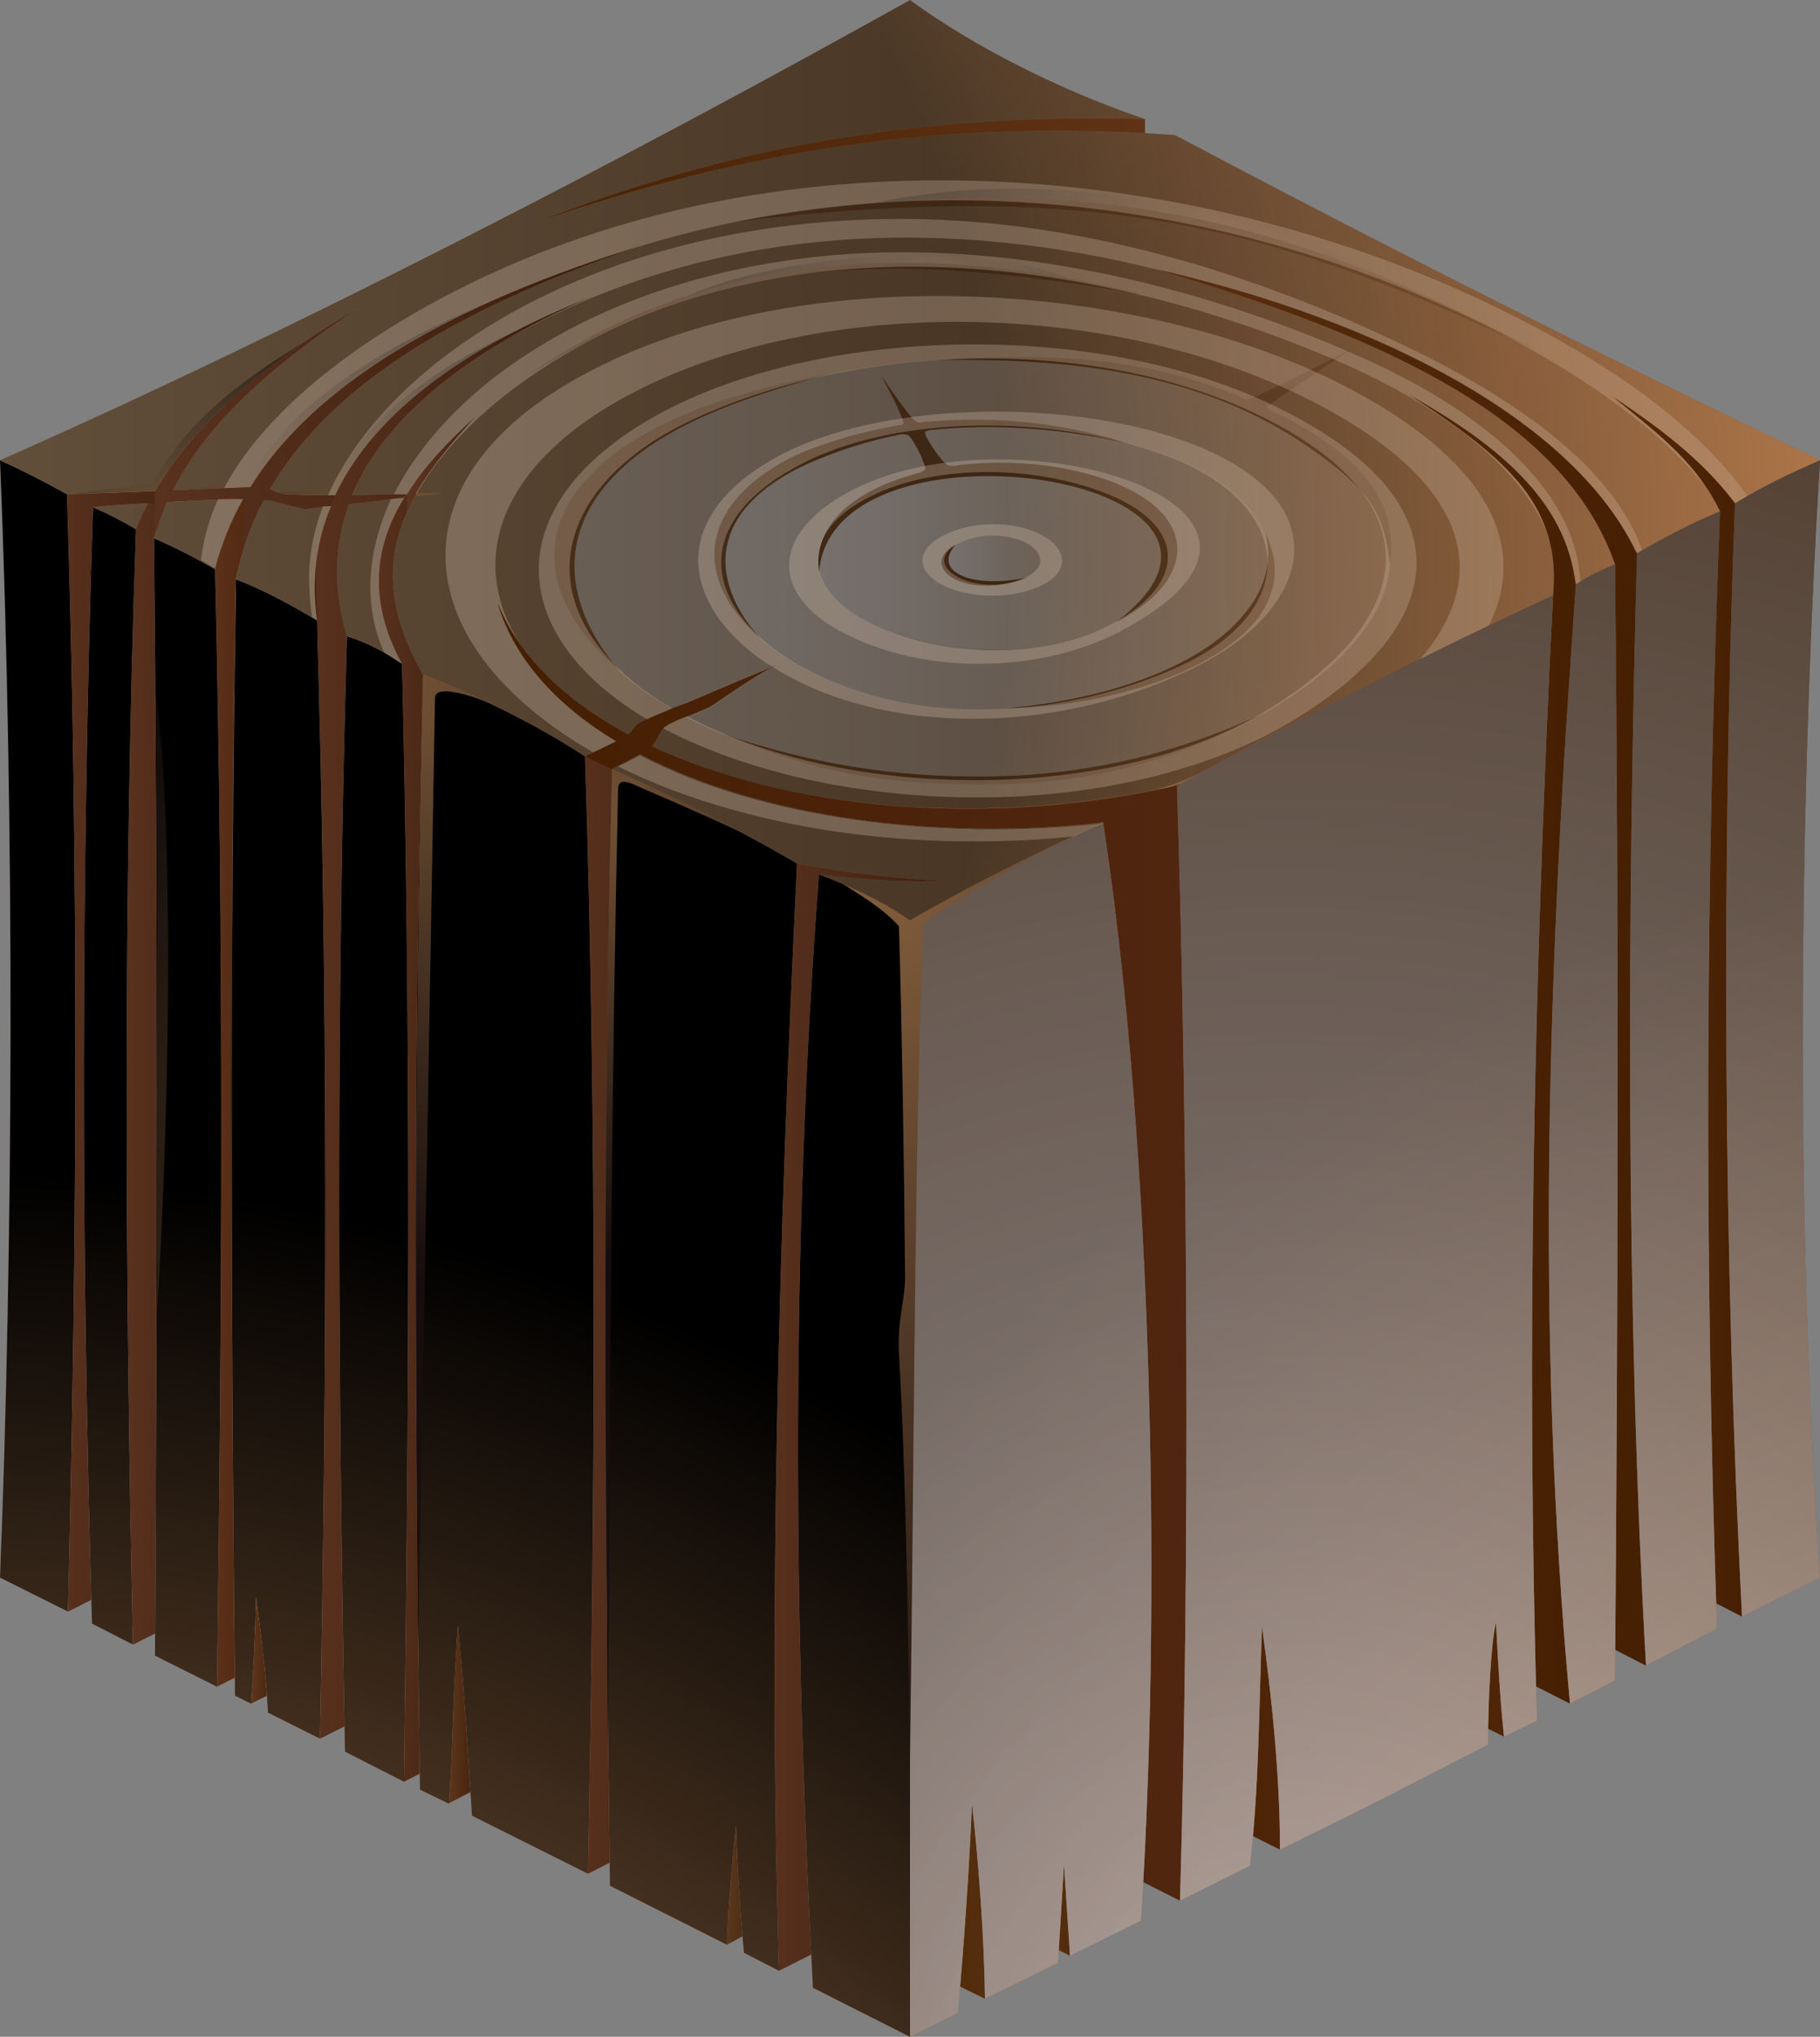 <svg version="1.2" xmlns="http://www.w3.org/2000/svg" viewBox="309 198.1 182 203.6"><rect x="309" y="198.1" width="182" height="203.6" fill="#808080" stroke="none"/> 	<title>blocks</title> 	<defs> 		<linearGradient id="g1" x1="456" y1="358.7" x2="460.4" y2="358.7" gradientUnits="userSpaceOnUse"> 			<stop offset="0" stop-color="#4d2200"/> 			<stop offset="1" stop-color="#4f270e"/> 		</linearGradient> 		<linearGradient id="g2" x1="432.2" y1="358.2" x2="438.6" y2="358.2" gradientUnits="userSpaceOnUse"> 			<stop offset="0" stop-color="#4d2200"/> 			<stop offset="1" stop-color="#4f270e"/> 		</linearGradient> 		<linearGradient id="g3" x1="413" y1="382.3" x2="417" y2="382.3" gradientUnits="userSpaceOnUse"> 			<stop offset="0" stop-color="#522a05"/> 			<stop offset="1" stop-color="#542f13"/> 		</linearGradient> 		<linearGradient id="g4" x1="403.4" y1="377" x2="408.6" y2="377" gradientUnits="userSpaceOnUse"> 			<stop offset="0" stop-color="#522a05"/> 			<stop offset="1" stop-color="#542f13"/> 		</linearGradient> 		<linearGradient id="g5" x1="379.7" y1="379" x2="384.4" y2="379" gradientUnits="userSpaceOnUse"> 			<stop offset="0" stop-color="#6b4727"/> 			<stop offset="1" stop-color="#45250e"/> 		</linearGradient> 		<linearGradient id="g6" x1="352.7" y1="358.8" x2="357.1" y2="358.8" gradientUnits="userSpaceOnUse"> 			<stop offset="0" stop-color="#663f22"/> 			<stop offset="1" stop-color="#401d09"/> 		</linearGradient> 		<linearGradient id="g7" x1="333.2" y1="355.7" x2="336.9" y2="355.7" gradientUnits="userSpaceOnUse"> 			<stop offset="0" stop-color="#663f22"/> 			<stop offset="1" stop-color="#401d09"/> 		</linearGradient> 		<linearGradient id="g8" x1="463" y1="233.5" x2="484.7" y2="233.5" gradientUnits="userSpaceOnUse"> 			<stop offset="0" stop-color="#5c2f12"/> 			<stop offset="1" stop-color="#451f02"/> 		</linearGradient> 		<linearGradient id="g9" x1="419.6" y1="221.9" x2="475.1" y2="221.9" gradientUnits="userSpaceOnUse"> 			<stop offset="0" stop-color="#5c2f12"/> 			<stop offset="1" stop-color="#451f02"/> 		</linearGradient> 		<linearGradient id="g10" x1="434.6" y1="230.4" x2="467.5" y2="230.4" gradientUnits="userSpaceOnUse"> 			<stop offset="0" stop-color="#5c2f12"/> 			<stop offset="1" stop-color="#451f02"/> 		</linearGradient> 		<linearGradient id="g11" x1="358.8" y1="251.7" x2="428.5" y2="251.7" gradientUnits="userSpaceOnUse"> 			<stop offset="0" stop-color="#451f02"/> 			<stop offset="1" stop-color="#512610"/> 		</linearGradient> 		<linearGradient id="g12" x1="314.3" y1="244.6" x2="336" y2="244.6" gradientUnits="userSpaceOnUse"> 			<stop offset="0" stop-color="#59311f"/> 			<stop offset="1" stop-color="#381b09"/> 		</linearGradient> 		<linearGradient id="g13" x1="321.1" y1="248.4" x2="342.6" y2="248.4" gradientUnits="userSpaceOnUse"> 			<stop offset="0" stop-color="#59311f"/> 			<stop offset="1" stop-color="#381b09"/> 		</linearGradient> 		<linearGradient id="g14" x1="339.4" y1="227.7" x2="368.3" y2="227.7" gradientUnits="userSpaceOnUse"> 			<stop offset="0" stop-color="#59311f"/> 			<stop offset="1" stop-color="#381b09"/> 		</linearGradient> 		<linearGradient id="g15" x1="346.4" y1="238.7" x2="359.5" y2="238.7" gradientUnits="userSpaceOnUse"> 			<stop offset="0" stop-color="#59311f"/> 			<stop offset="1" stop-color="#381b09"/> 		</linearGradient> 		<linearGradient id="g16" x1="366.1" y1="273.7" x2="388" y2="273.7" gradientUnits="userSpaceOnUse"> 			<stop offset="0" stop-color="#59311f"/> 			<stop offset="1" stop-color="#381b09"/> 		</linearGradient> 		<linearGradient id="g17" x1="385.4" y1="280.5" x2="407.2" y2="280.5" gradientUnits="userSpaceOnUse"> 			<stop offset="0" stop-color="#59311f"/> 			<stop offset="1" stop-color="#381b09"/> 		</linearGradient> 		<linearGradient id="g18" x1="324.4" y1="221.5" x2="376.3" y2="221.5" gradientUnits="userSpaceOnUse"> 			<stop offset="0" stop-color="#59311f"/> 			<stop offset="1" stop-color="#381b09"/> 		</linearGradient> 		<linearGradient id="g19" x1="326.3" y1="248" x2="335.5" y2="248" gradientUnits="userSpaceOnUse"> 			<stop offset="0" stop-color="#693925"/> 			<stop offset="1" stop-color="#4d260d"/> 		</linearGradient> 		<linearGradient id="g20" x1="388.8" y1="285.5" x2="400" y2="285.5" gradientUnits="userSpaceOnUse"> 			<stop offset="0" stop-color="#8a593c"/> 			<stop offset="1" stop-color="#976744"/> 		</linearGradient> 		<linearGradient id="g21" x1="369.6" y1="275" x2="411.5" y2="275" gradientUnits="userSpaceOnUse"> 			<stop offset="0" stop-color="#7f5237"/> 			<stop offset="1" stop-color="#976744"/> 		</linearGradient> 		<linearGradient id="g22" x1="350.6" y1="265.5" x2="481.4" y2="265.5" gradientUnits="userSpaceOnUse"> 			<stop offset="0" stop-color="#7f5237"/> 			<stop offset="1" stop-color="#976744"/> 		</linearGradient> 		<linearGradient id="g23" x1="342.9" y1="261.7" x2="374" y2="261.7" gradientUnits="userSpaceOnUse"> 			<stop offset="0" stop-color="#8a593c"/> 			<stop offset="1" stop-color="#976744"/> 		</linearGradient> 		<linearGradient id="g24" x1="332.1" y1="256" x2="341.5" y2="256" gradientUnits="userSpaceOnUse"> 			<stop offset="0" stop-color="#8a593c"/> 			<stop offset="1" stop-color="#976744"/> 		</linearGradient> 		<linearGradient id="g25" x1="317.3" y1="251.9" x2="370.3" y2="251.9" gradientUnits="userSpaceOnUse"> 			<stop offset="0" stop-color="#75492f"/> 			<stop offset="1" stop-color="#976744"/> 		</linearGradient> 		<linearGradient id="g26" x1="317.4" y1="248.8" x2="336.6" y2="248.8" gradientUnits="userSpaceOnUse"> 			<stop offset="0" stop-color="#8a593c"/> 			<stop offset="1" stop-color="#976744"/> 		</linearGradient> 		<linearGradient id="g27" x1="309" y1="244.1" x2="316.6" y2="244.1" gradientUnits="userSpaceOnUse"> 			<stop offset="0" stop-color="#8a593c"/> 			<stop offset="1" stop-color="#976744"/> 		</linearGradient> 		<linearGradient id="g28" x1="481.6" y1="244.1" x2="516.5" y2="244.1" gradientUnits="userSpaceOnUse"> 			<stop offset="0" stop-color="#643419"/> 			<stop offset="1" stop-color="#6b3f1f"/> 		</linearGradient> 		<linearGradient id="g29" x1="472" y1="249.2" x2="492.4" y2="249.2" gradientUnits="userSpaceOnUse"> 			<stop offset="0" stop-color="#562d15"/> 			<stop offset="1" stop-color="#6b3f1f"/> 		</linearGradient> 		<linearGradient id="g30" x1="463.9" y1="254.5" x2="484.2" y2="254.5" gradientUnits="userSpaceOnUse"> 			<stop offset="0" stop-color="#643419"/> 			<stop offset="1" stop-color="#6b3f1f"/> 		</linearGradient> 		<linearGradient id="g31" x1="426.7" y1="257.6" x2="493.9" y2="257.6" gradientUnits="userSpaceOnUse"> 			<stop offset="0" stop-color="#643419"/> 			<stop offset="1" stop-color="#6b3f1f"/> 		</linearGradient> 		<linearGradient id="g32" x1="375" y1="280.3" x2="474.1" y2="280.3" gradientUnits="userSpaceOnUse"> 			<stop offset="0" stop-color="#643419"/> 			<stop offset="1" stop-color="#603c22"/> 		</linearGradient> 		<radialGradient id="g33" cx="331.9" cy="256.5" r="45" gradientUnits="userSpaceOnUse"> 			<stop offset="0" stop-color="#ca965f"/> 			<stop offset="1" stop-color="#1d1513"/> 		</radialGradient> 		<radialGradient id="g34" cx="418.7" cy="277.1" r="62.6" gradientUnits="userSpaceOnUse"> 			<stop offset="0" stop-color="#c58e5a"/> 			<stop offset="1" stop-color="#180d0e"/> 		</radialGradient> 		<radialGradient id="g35" cx="460.3" cy="257.9" r="66.9" gradientUnits="userSpaceOnUse"> 			<stop offset="0" stop-color="#c58e5a"/> 			<stop offset="1" stop-color="#180d0e"/> 		</radialGradient> 		<linearGradient id="g36" x1="434.2" y1="271.4" x2="436.3" y2="271.4" gradientUnits="userSpaceOnUse"> 			<stop offset="0" stop-color="#592c0d"/> 			<stop offset="1" stop-color="#664025"/> 		</linearGradient> 		<linearGradient id="g37" x1="443.3" y1="266.4" x2="446" y2="266.4" gradientUnits="userSpaceOnUse"> 			<stop offset="0" stop-color="#5e3412"/> 			<stop offset="1" stop-color="#6b482a"/> 		</linearGradient> 		<linearGradient id="g38" x1="444.3" y1="266.4" x2="446" y2="266.4" gradientUnits="userSpaceOnUse"> 			<stop offset="0" stop-color="#1d1513"/> 			<stop offset="1" stop-color="#b36749"/> 		</linearGradient> 		<linearGradient id="g39" x1="435.1" y1="271.4" x2="436.3" y2="271.4" gradientUnits="userSpaceOnUse"> 			<stop offset="0" stop-color="#180d0e"/> 			<stop offset="1" stop-color="#ae5f44"/> 		</linearGradient> 		<linearGradient id="g40" x1="355.2" y1="279" x2="357.2" y2="279" gradientUnits="userSpaceOnUse"> 			<stop offset="0" stop-color="#664025"/> 			<stop offset="1" stop-color="#592c0d"/> 		</linearGradient> 		<linearGradient id="g41" x1="356.3" y1="279" x2="357.2" y2="279" gradientUnits="userSpaceOnUse"> 			<stop offset="0" stop-color="#180d0e"/> 			<stop offset="1" stop-color="#c58e5a"/> 		</linearGradient> 		<linearGradient id="g42" x1="373.4" y1="312" x2="375.4" y2="312" gradientUnits="userSpaceOnUse"> 			<stop offset="0" stop-color="#664025"/> 			<stop offset="1" stop-color="#592c0d"/> 		</linearGradient> 		<linearGradient id="g43" x1="374.5" y1="312" x2="375.4" y2="312" gradientUnits="userSpaceOnUse"> 			<stop offset="0" stop-color="#180d0e"/> 			<stop offset="1" stop-color="#c58e5a"/> 		</linearGradient> 		<linearGradient id="g44" x1="381.8" y1="283.9" x2="383.8" y2="283.9" gradientUnits="userSpaceOnUse"> 			<stop offset="0" stop-color="#664025"/> 			<stop offset="1" stop-color="#592c0d"/> 		</linearGradient> 		<linearGradient id="g45" x1="382.8" y1="283.9" x2="383.8" y2="283.9" gradientUnits="userSpaceOnUse"> 			<stop offset="0" stop-color="#180d0e"/> 			<stop offset="1" stop-color="#c58e5a"/> 		</linearGradient> 		<linearGradient id="g46" x1="334.5" y1="259.5" x2="336.9" y2="259.5" gradientUnits="userSpaceOnUse"> 			<stop offset="0" stop-color="#6b482a"/> 			<stop offset="1" stop-color="#5e3412"/> 		</linearGradient> 		<linearGradient id="g47" x1="335.5" y1="259.5" x2="336.9" y2="259.5" gradientUnits="userSpaceOnUse"> 			<stop offset="0" stop-color="#1d1513"/> 			<stop offset="1" stop-color="#ca965f"/> 		</linearGradient> 		<linearGradient id="g48" x1="443.6" y1="322.8" x2="445.3" y2="322.8" gradientUnits="userSpaceOnUse"> 			<stop offset="0" stop-color="#592c0d"/> 			<stop offset="1" stop-color="#664025"/> 		</linearGradient> 		<linearGradient id="g49" x1="444.4" y1="322.8" x2="445.3" y2="322.8" gradientUnits="userSpaceOnUse"> 			<stop offset="0" stop-color="#180d0e"/> 			<stop offset="1" stop-color="#ae5f44"/> 		</linearGradient> 		<linearGradient id="g50" x1="414.2" y1="319.7" x2="416.4" y2="319.7" gradientUnits="userSpaceOnUse"> 			<stop offset="0" stop-color="#592c0d"/> 			<stop offset="1" stop-color="#664025"/> 		</linearGradient> 		<linearGradient id="g51" x1="415.4" y1="319.7" x2="416.4" y2="319.7" gradientUnits="userSpaceOnUse"> 			<stop offset="0" stop-color="#180d0e"/> 			<stop offset="1" stop-color="#ae5f44"/> 		</linearGradient> 		<radialGradient id="g52" cx="437.6" cy="405.2" r="232.5" gradientUnits="userSpaceOnUse"> 			<stop offset="0" stop-color="#f7eced"/> 			<stop offset="1" stop-color="#664122"/> 		</radialGradient> 		<radialGradient id="g53" cx="144.4" cy="310" r="350.1" gradientUnits="userSpaceOnUse"> 			<stop offset="0" stop-color="#f7eced"/> 			<stop offset="1" stop-color="#664122"/> 		</radialGradient> 		<radialGradient id="g54" cx="301.4" cy="506.6" r="191.7" gradientUnits="userSpaceOnUse"> 			<stop offset="0" stop-color="#f2aa6e"/> 			<stop offset="1" stop-color="#000000"/> 		</radialGradient> 		<radialGradient id="g55" cx="545.7" cy="481.2" r="203.9" gradientUnits="userSpaceOnUse"> 			<stop offset="0" stop-color="#f2aa6e"/> 			<stop offset="1" stop-color="#000000"/> 		</radialGradient> 		<radialGradient id="g56" cx="348.9" cy="266.8" r="60.4" gradientUnits="userSpaceOnUse"> 			<stop offset="0" stop-color="#7f5b3a"/> 			<stop offset="1" stop-color="#180d0e"/> 		</radialGradient> 		<radialGradient id="g57" cx="368.6" cy="279.1" r="45.4" gradientUnits="userSpaceOnUse"> 			<stop offset="0" stop-color="#7f5b3a"/> 			<stop offset="1" stop-color="#180d0e"/> 		</radialGradient> 		<radialGradient id="g58" cx="347.8" cy="313.7" r="54.3" gradientUnits="userSpaceOnUse"> 			<stop offset="0" stop-color="#7f5b3a"/> 			<stop offset="1" stop-color="#180d0e"/> 		</radialGradient> 		<radialGradient id="g59" cx="396.6" cy="288.7" r="96.8" gradientUnits="userSpaceOnUse"> 			<stop offset="0" stop-color="#7f5b3a"/> 			<stop offset="1" stop-color="#180d0e"/> 		</radialGradient> 		<radialGradient id="g60" cx="361.9" cy="259.3" r="20.4" gradientUnits="userSpaceOnUse"> 			<stop offset="0" stop-color="#7f5b3a"/> 			<stop offset="1" stop-color="#180d0e"/> 		</radialGradient> 		<radialGradient id="g61" cx="401.9" cy="244.8" r="30.6" gradientUnits="userSpaceOnUse"> 			<stop offset="0" stop-color="#7f5b3a"/> 			<stop offset="1" stop-color="#180d0e"/> 		</radialGradient> 		<linearGradient id="g62" x1="362.4" y1="208.8" x2="423.5" y2="208.8" gradientUnits="userSpaceOnUse"> 			<stop offset="0" stop-color="#482205"/> 			<stop offset="1" stop-color="#5f3215"/> 		</linearGradient> 		<linearGradient id="g63" x1="349.7" y1="237.9" x2="359.2" y2="237.9" gradientUnits="userSpaceOnUse"> 			<stop offset="0" stop-color="#5c3422"/> 			<stop offset="1" stop-color="#3b1e0c"/> 		</linearGradient> 		<linearGradient id="g64" x1="350.6" y1="242.3" x2="360.2" y2="242.3" gradientUnits="userSpaceOnUse"> 			<stop offset="0" stop-color="#714e31"/> 			<stop offset="1" stop-color="#553115"/> 		</linearGradient> 		<linearGradient id="g65" x1="309" y1="198.1" x2="491" y2="198.1" gradientUnits="userSpaceOnUse"> 			<stop offset="0" stop-color="#c49e75"/> 			<stop offset="1" stop-color="#6b4225"/> 		</linearGradient> 		<linearGradient id="g66" x1="365.7" y1="233.9" x2="448" y2="233.9" gradientUnits="userSpaceOnUse"> 			<stop offset="0" stop-color="#fffafa"/> 			<stop offset="1" stop-color="#cdb197"/> 		</linearGradient> 		<linearGradient id="g67" x1="381" y1="240.6" x2="436.1" y2="240.6" gradientUnits="userSpaceOnUse"> 			<stop offset="0" stop-color="#fffafa"/> 			<stop offset="1" stop-color="#cdb197"/> 		</linearGradient> 		<linearGradient id="g68" x1="390.7" y1="245.3" x2="426" y2="245.3" gradientUnits="userSpaceOnUse"> 			<stop offset="0" stop-color="#fffafa"/> 			<stop offset="1" stop-color="#cdb197"/> 		</linearGradient> 		<linearGradient id="g69" x1="403.5" y1="251.6" x2="413.1" y2="251.6" gradientUnits="userSpaceOnUse"> 			<stop offset="0" stop-color="#fffafa"/> 			<stop offset="1" stop-color="#cdb197"/> 		</linearGradient> 		<radialGradient id="g70" cx="402.4" cy="229.2" r="19.5" gradientUnits="userSpaceOnUse"> 			<stop offset="0" stop-color="#cd9962"/> 			<stop offset="1" stop-color="#201816"/> 		</radialGradient> 		<radialGradient id="g71" cx="429.3" cy="229.6" r="29.2" gradientUnits="userSpaceOnUse"> 			<stop offset="0" stop-color="#cd9962"/> 			<stop offset="1" stop-color="#201816"/> 		</radialGradient> 		<linearGradient id="g72" x1="361.8" y1="217.9" x2="463.4" y2="217.9" gradientUnits="userSpaceOnUse"> 			<stop offset="0" stop-color="#915e34"/> 			<stop offset="1" stop-color="#5e3617"/> 		</linearGradient> 		<radialGradient id="g73" cx="323.9" cy="248.5" r="18.4" gradientUnits="userSpaceOnUse"> 			<stop offset="0" stop-color="#cd9962"/> 			<stop offset="1" stop-color="#201816"/> 		</radialGradient> 		<radialGradient id="g74" cx="332.8" cy="247.6" r="23.2" gradientUnits="userSpaceOnUse"> 			<stop offset="0" stop-color="#cd9962"/> 			<stop offset="1" stop-color="#201816"/> 		</radialGradient> 		<radialGradient id="g75" cx="342.7" cy="247.9" r="19.6" gradientUnits="userSpaceOnUse"> 			<stop offset="0" stop-color="#cd9962"/> 			<stop offset="1" stop-color="#201816"/> 		</radialGradient> 		<radialGradient id="g76" cx="297.9" cy="254" r="195.8" gradientUnits="userSpaceOnUse"> 			<stop offset=".571" stop-color="#000000"/> 			<stop offset="1" stop-color="#f5ad71"/> 		</radialGradient> 		<linearGradient id="g77" x1="290.5" y1="216.1" x2="509.8" y2="216.1" gradientUnits="userSpaceOnUse"> 			<stop offset="0" stop-color="#e3d3c7"/> 			<stop offset="1" stop-color="#cdb197"/> 		</linearGradient> 	</defs> 	<style> 		.s0 { fill: url(#g1) }  		.s1 { fill: url(#g2) }  		.s2 { fill: url(#g3) }  		.s3 { fill: url(#g4) }  		.s4 { fill: url(#g5) }  		.s5 { fill: url(#g6) }  		.s6 { fill: url(#g7) }  		.s7 { fill: url(#g8) }  		.s8 { fill: url(#g9) }  		.s9 { fill: url(#g10) }  		.s10 { fill: url(#g11) }  		.s11 { fill: url(#g12) }  		.s12 { fill: url(#g13) }  		.s13 { fill: #93885b }  		.s14 { fill: url(#g14) }  		.s15 { fill: url(#g15) }  		.s16 { fill: url(#g16) }  		.s17 { fill: url(#g17) }  		.s18 { fill: url(#g18) }  		.s19 { fill: url(#g19) }  		.s20 { fill: url(#g20) }  		.s21 { fill: url(#g21) }  		.s22 { fill: url(#g22) }  		.s23 { fill: url(#g23) }  		.s24 { fill: url(#g24) }  		.s25 { fill: url(#g25) }  		.s26 { fill: url(#g26) }  		.s27 { fill: url(#g27) }  		.s28 { fill: url(#g28) }  		.s29 { fill: url(#g29) }  		.s30 { fill: url(#g30) }  		.s31 { fill: url(#g31) }  		.s32 { fill: url(#g32) }  		.s33 { opacity: .9;mix-blend-mode: screen;fill: url(#g33) }  		.s34 { opacity: .4;mix-blend-mode: screen;fill: url(#g34) }  		.s35 { opacity: .4;mix-blend-mode: screen;fill: url(#g35) }  		.s36 { fill: url(#g36) }  		.s37 { fill: url(#g37) }  		.s38 { opacity: .5;mix-blend-mode: screen;fill: url(#g38) }  		.s39 { opacity: .5;mix-blend-mode: screen;fill: url(#g39) }  		.s40 { opacity: .6;fill: url(#g40) }  		.s41 { opacity: .7;mix-blend-mode: screen;fill: url(#g41) }  		.s42 { opacity: .6;fill: url(#g42) }  		.s43 { opacity: .7;mix-blend-mode: screen;fill: url(#g43) }  		.s44 { opacity: .6;fill: url(#g44) }  		.s45 { opacity: .7;mix-blend-mode: screen;fill: url(#g45) }  		.s46 { opacity: .6;fill: url(#g46) }  		.s47 { opacity: .7;mix-blend-mode: screen;fill: url(#g47) }  		.s48 { fill: url(#g48) }  		.s49 { opacity: .3;mix-blend-mode: screen;fill: url(#g49) }  		.s50 { fill: url(#g50) }  		.s51 { opacity: .3;mix-blend-mode: screen;fill: url(#g51) }  		.s52 { mix-blend-mode: multiply;fill: url(#g52) }  		.s53 { mix-blend-mode: multiply;fill: url(#g53) }  		.s54 { mix-blend-mode: screen;fill: url(#g54) }  		.s55 { opacity: .4;mix-blend-mode: screen;fill: url(#g55) }  		.s56 { opacity: .9;mix-blend-mode: screen;fill: url(#g56) }  		.s57 { opacity: .9;mix-blend-mode: screen;fill: url(#g57) }  		.s58 { opacity: .5;mix-blend-mode: screen;fill: url(#g58) }  		.s59 { mix-blend-mode: screen;fill: url(#g59) }  		.s60 { mix-blend-mode: screen;fill: url(#g60) }  		.s61 { mix-blend-mode: screen;fill: url(#g61) }  		.s62 { fill: url(#g62) }  		.s63 { fill: url(#g63) }  		.s64 { fill: url(#g64) }  		.s65 { fill: url(#g65) }  		.s66 { opacity: .5;mix-blend-mode: multiply;fill: url(#g66) }  		.s67 { opacity: .5;mix-blend-mode: multiply;fill: url(#g67) }  		.s68 { opacity: .5;mix-blend-mode: multiply;fill: url(#g68) }  		.s69 { opacity: .5;mix-blend-mode: multiply;fill: url(#g69) }  		.s70 { opacity: .5;mix-blend-mode: screen;fill: url(#g70) }  		.s71 { opacity: .5;mix-blend-mode: screen;fill: url(#g71) }  		.s72 { fill: url(#g72) }  		.s73 { opacity: .5;mix-blend-mode: screen;fill: url(#g73) }  		.s74 { opacity: .5;mix-blend-mode: screen;fill: url(#g74) }  		.s75 { opacity: .5;mix-blend-mode: screen;fill: url(#g75) }  		.s76 { opacity: .5;mix-blend-mode: screen;fill: url(#g76) }  		.s77 { opacity: .3;mix-blend-mode: multiply;fill: url(#g77) }  	</style> 	<g id="_Artboards_"> 	</g> 	<g id="Layer 1"> 		<g id="&lt;Group&gt;"> 		</g> 		<g id="wood"> 			<g id="&lt;Group&gt;"> 				<path id="&lt;Path&gt;" class="s0" d="m459.4 371.7l1-11.9-2.1-1.1-2.3 11.3z"/> 				<path id="&lt;Path&gt;" class="s1" d="m432.2 380.6l4.8 2.4 1.6-2.8-2.3-22-2.5 1.2z"/> 				<path id="&lt;Path&gt;" class="s2" d="m416 393.6l1-1.4-0.5-9.9-2.4 1-1.1 8.8z"/> 				<path id="&lt;Path&gt;" class="s3" d="m407.5 397.9l1.1-2.1-1.2-18.8-2.7 0.8-1.3 18.1z"/> 				<path id="&lt;Path&gt;" class="s4" d="m381.7 392.5l2.2-1.2 0.5-11.5-2.5-0.8-1.5 1.7-0.7 9.7z"/> 				<path id="&lt;Path&gt;" class="s5" d="m353.8 378.4l3.1-1.6 0.2-17.1-2.4-0.9-1.9 1.7-0.1 15.3z"/> 				<path id="&lt;Path&gt;" class="s6" d="m334.1 368.4l2.6-1.3 0.2-10.7-3.2-0.7-0.5 2.2 0.1 7.8z"/> 				<path id="&lt;Path&gt;" class="s7" d="m483.2 359.7c1.9-36.6 2.2-76.7 0-114.7-6.4-4.7-13.2-8.3-20.2-11.5 0 37.5 0 78.4 0 115.9 4.2 2.1 16.1 8.2 20.2 10.3z"/> 				<path id="&lt;Path&gt;" class="s8" d="m473.6 364.6c1.8-36.6 2.1-76.7 0-114.7-11.9-15.6-30.8-24.1-54-28 0 37.5 0 77.9 0 115.4 4.2 2.1 49.8 25.1 54 27.3z"/> 				<path id="&lt;Path&gt;" class="s9" d="m466 368.4c1.8-36.6 2.2-76.7 0-114.6-1.9-11.8-14.5-18.6-31.4-23.4 0 37.5 0 84.6 0 122.1l23.5 11.9c0.1-1.8 0.3-3.3 0.5-4.1q0.1 2.3 0.3 4.5z"/> 				<path id="&lt;Path&gt;" class="s10" d="m427 388.1c1.8-36.6 2.1-76.6 0-114.6l-68.2-21.8c0 37.5 0 64.4 0 102 4.2 2.1 64 32.3 68.2 34.4z"/> 				<path id="&lt;Path&gt;" class="s11" d="m315.8 359.2c-1.8-36.6-2.2-76.7 0-114.6l20.2 2.4c0 37.5 0 64.4 0 101.9-4.1 2.1-16 8.2-20.2 10.3z"/> 				<path id="&lt;Path&gt;" class="s12" d="m322.3 362.5c-1.7-35.6-1-111.7-1-111.7l2.5-2.4 18.8 1.9c0 37.5 0 64.4 0 101.9-4.2 2.2-16.1 8.2-20.3 10.3z"/> 				<path id="&lt;Path&gt;" class="s13" d="m330.7 366.7c-1.8-36.5-2.3-74.3-0.1-112.2l2 1.5 2.6 106.3q-0.3-2.3-0.6-4.6-0.1 3.6-0.3 7.2z"/> 				<path id="&lt;Path&gt;" class="s14" d="m341 371.9c-1.8-36.5-2.4-73.3-0.2-111.3-2.1-19.5 11-28.7 27.5-32.9l-18.6 19.8c-3.1 3.5-4.6 9.2-6 14.2l1.5 108.1z"/> 				<path id="&lt;Path&gt;" class="s15" d="m349.4 376.2c-1.8-36.6-2.3-73.7-0.2-111.6-3.6-4.9-4-11.7 0.5-17.1 1.6-3.2 4.2-6.1 7.3-8.8l2.5 30.4c0 37.5 0 64.4 0 101.9l-3.7 1.9c-0.3-4.1-0.7-8.2-1-12.3-0.3 4.3-0.4 8.9-0.7 13.2z"/> 				<path id="&lt;Path&gt;" class="s16" d="m367.8 385.4c-1.9-36.5-2.4-73.7-0.3-111.7l2.7 1.3 17.8 9c0 37.5 0 53.7 0 91.2-4.1 2.1-16.1 8.1-20.2 10.2z"/> 				<path id="&lt;Path&gt;" class="s17" d="m386.9 395.1c-1.8-36.5-2.1-76.6 0-114.6l20.3 2.4c0 37.5 0 64.5 0 102l-0.4 0.2q-0.3-3.4-0.6-6.7-0.2 3.6-0.4 7.2z"/> 				<path id="&lt;Path&gt;" class="s18" d="m324.4 251.9l0.1-4.7c9.9-20.3 32.7-23.8 51.8-25.7-12.8 5.2-24.2 11.3-32 19.6l-1.8 6.5-0.4 1.1c-4.2 6.2-3.5 13.9-1.7 21.9z"/> 				<path id="&lt;Path&gt;" class="s19" d="m326.3 364.5v-116.3l7-0.2 2.2 116.3-0.1 0.1q-0.3-3.4-0.8-6.7-0.1 3.6-0.3 7.2l-3.6 1.8z"/> 				<path id="&lt;Path&gt;" class="s20" d="m390.9 285.5c-2.8 36.9-2.6 74-0.6 111.3l9.7 4.9v-55.8-55.8c-2.6-1.8-5.6-3.3-9.1-4.6z"/> 				<path id="&lt;Path&gt;" class="s21" d="m370.2 275c-0.9 37.5-0.7 74.6-0.2 111.6l11.7 5.9c0.1-4 0.5-8 0.9-12q0.2 6.4 0.8 12.8l3.5 1.8c-1.1-36.7 0-73.3 1.8-110.7q-8.6-5-18.5-9.4z"/> 				<path id="&lt;Path&gt;" class="s22" d="m351.3 265.5c-1 37.2-0.8 74.3-0.3 111.5l2.9 1.4c0.4-5.4 0.4-11.8 0.9-17.8 0.6 6.3 1 12.7 1.4 19l11.6 5.8c0.7-37 0.9-74.2-0.3-111.7-4.9-3.2-10.4-5.9-16.2-8.2z"/> 				<path id="&lt;Path&gt;" class="s23" d="m343.7 261.7c-1.1 37.1-0.9 74.3-0.2 111.5l5.9 3c0.5-37.2 0.7-74.4-0.2-111.8-1.6-1-3.2-2-5.5-2.7z"/> 				<path id="&lt;Path&gt;" class="s24" d="m332.6 256c-0.6 37.2-0.5 74.4-0.1 111.6l1.6 0.8q0.4-5.3 0.5-10.7c0.5 3.8 1 7.7 1.2 11.6l5.2 2.6c0.7-37 0.8-74.2-0.3-111.8-2.4-1.4-5-2.9-8.1-4.1z"/> 				<path id="&lt;Path&gt;" class="s25" d="m324.4 251.9c0.4 37.2 0.3 74.5 0.1 111.7l6.2 3.1c0.5-37.2 0.7-74.5-0.2-111.7q-2.9-1.7-6.1-3.1z"/> 				<path id="&lt;Path&gt;" class="s26" d="m318.3 248.8c-1.2 37.3-1.2 74.5-0.1 111.6l4.1 2.1c-0.8-37.2-1-74.4 0.3-111.5q-2-1.2-4.3-2.2z"/> 				<path id="&lt;Path&gt;" class="s27" d="m315.8 359.2c0.9-36.7 1.1-73.8-0.1-111.7q-3.2-1.8-6.7-3.4c1.5 36.7 1.3 79 0 111.7z"/> 				<path id="&lt;Path&gt;" class="s28" d="m482.5 248.4c-1.4 37.1-1.1 76.1 0.7 111.3l7.8-3.9c-2.3-32.1-2.3-74.1 0-111.7-3 1.3-5.9 2.7-8.5 4.3z"/> 				<path id="&lt;Path&gt;" class="s29" d="m472.7 253.4c-1 37-1.1 75.7 0.9 111.2l7.1-3.7q-1.9-55.4 0.3-111.7c-2.9 1.2-5.7 2.7-8.3 4.2z"/> 				<path id="&lt;Path&gt;" class="s30" d="m466.6 256.5c-2.8 38-4.1 74.1-0.6 111.9l4.5-2.3c0.3-37.1 0.4-74.3 0-111.6-1.4 0.6-2.7 1.2-3.9 2z"/> 				<path id="&lt;Path&gt;" class="s31" d="m426.7 276.6c1.1 35.5 1.3 77 0.3 111.5l7-3.5c0.9-7.8 0.9-15.8 1.2-23.9 0.9 6.5 1.8 14.6 1.8 22.3l8.5-4.2 12.3-6.3c0-4.2 0.3-10.3 0.8-12.2 0.2 3.8 0.4 7.6 0.8 11.4l3.3-1.6c-1.1-37.1-0.3-74.7 1.6-112.5q-19.6 9.1-37.6 19z"/> 				<path id="&lt;Path&gt;" class="s32" d="m400 345.9v55.8l4.8-2.4c0.6-7 1.1-13.9 1.4-20.9 0.7 6.5 1.2 13 1.3 19.5l7.3-3.6 0.6-9.8 0.6 9.1 7.1-3.5c2.3-36.4 0.7-80.5-3.8-109.8-6.8 3.1-13.3 6.3-19.3 9.8v55.8z"/> 				<path id="&lt;Path&gt;" class="s33" d="m333.4 255.8c0.2-2.2 0.8-4.3 1.5-6.4q0.1-0.3 0.1-0.6-0.1 0.3-0.2 0.5-0.8 1.8-1.4 3.7-0.5 1.5-0.8 3-0.1 2.7-0.1 5.4-0.4 25.5-0.4 51 0.4-21.1 0.8-42.2 0.1-4.1 0.2-8.1 0-2.7 0.1-5.3 0.1 0 0.2 0 1.4 0.4 2.6 0.9 1.3 0.5 2.5 1.2-1.2-0.9-2.5-1.7-1.2-0.8-2.6-1.4z"/> 				<path id="&lt;Path&gt;" class="s34" d="m396.7 280.3c8.6 1.6 12.6 1.9 21.1 0.7 3 5.4 5.8 53.9 6.3 83.7 0.1-8.4 0.1-16.8-0.1-25.2-0.5-20.8-2-41-4.4-57.1q-0.1-1-0.3-2.1c-7.5 0.9-15.3 0.8-22.6 0z"/> 				<path id="&lt;Path&gt;" class="s35" d="m463 250.1c0.8 2 0.9 3.8 0.5 7.3q-0.3 0.1-0.5 0.3-6.7 3.4-13.3 6.9 6.6-3 13.3-5.9 0.4-0.2 0.7-0.4-0.4 5.8-0.7 11.6c-1.2 23-0.9 45.7-0.8 68.5 0-16.4 0.2-32.9 0.8-49.4q0.5-15.7 1.3-31.4c0.3-3.1-0.2-5.7-1.3-8q-0.9-1.9-2.4-3.6c1.1 1.7 1.9 2.9 2.4 4.1z"/> 				<path id="&lt;Path&gt;" class="s36" d="m435.1 342.2c0.9-23.6 1.4-47.2 1.2-70.8q-0.5 0.3-0.9 0.5c0 1.8-0.4 7.1-0.8 11.7-0.3 3.1-0.5 5.8-0.4 6.9 0.2 3.2 0.3 6.1 0.4 8.9 0.6 15.1 0.5 25.5 0.5 42.8z"/> 				<path id="&lt;Path&gt;" class="s37" d="m443.3 267.8c-0.2 16.3 0.3 32 1.2 47.5 0.2-16.3 0.6-32.6 1.5-48.9q-1.3 0.7-2.7 1.4z"/> 				<path id="&lt;Path&gt;" class="s38" d="m444.5 268.5c-0.4 15.7-0.3 31.2 0 46.8 0.2-16.3 0.6-32.6 1.5-48.9-0.7 0.8-1.2 1.5-1.5 2.1z"/> 				<path id="&lt;Path&gt;" class="s39" d="m435.7 273.6q0 2.5-0.1 5c-0.1 3.8-0.4 7.6-0.4 11.4 0 2.3 0.2 4.5 0.3 6.8 0.1 4 0.1 8 0.1 12-0.1 11.1-0.3 22.2-0.5 33.4 0.9-23.6 1.4-47.2 1.2-70.8-0.2 0.5-0.6 1.1-0.6 2.2z"/> 				<path id="&lt;Path&gt;" class="s40" d="m356.4 279c-0.4 7.3-1.1 14.1-1.2 19.6 0 3 0.5 27.4 1.1 41.4 0.4-13.8 0.9-27.4 0.9-41.2 0-6.6-0.2-17.1-0.8-19.8z"/> 				<path id="&lt;Path&gt;" class="s41" d="m356.4 279q0 8.1 0 16.2 0 5.9 0 11.8c-0.1 3.6-0.1 7.2-0.1 10.8q0 11.1 0 22.2c0.4-13.8 0.9-27.4 0.9-41.2 0-6.6-0.2-17.1-0.8-19.8z"/> 				<path id="&lt;Path&gt;" class="s42" d="m374.6 363.6c-0.4-6.2-1-11.9-1.2-16.6 0-2.5 0.6-23.1 1.1-35 0.4 11.7 0.9 23.2 0.9 34.9 0 5.5-0.1 14.4-0.8 16.7z"/> 				<path id="&lt;Path&gt;" class="s43" d="m374.6 363.6q0-6.9 0-13.7 0-5 0-10c0-3-0.1-6.1-0.1-9.1q0-9.4 0-18.8c0.4 11.7 0.9 23.2 0.9 34.9 0 5.5-0.1 14.4-0.8 16.7z"/> 				<path id="&lt;Path&gt;" class="s44" d="m382.9 283.9c-0.3 7.3-1 14.1-1.1 19.7-0.1 2.9 0.5 27.4 1 41.3 0.4-13.7 0.9-27.4 1-41.2 0-6.6-0.2-17-0.9-19.8z"/> 				<path id="&lt;Path&gt;" class="s45" d="m382.9 283.9q0 8.2 0 16.3 0 5.9 0 11.8c0 3.6-0.1 7.2-0.1 10.8q0 11.1 0 22.1c0.4-13.7 0.9-27.4 1-41.2 0-6.6-0.2-17-0.9-19.8z"/> 				<path id="&lt;Path&gt;" class="s46" d="m335.7 259.5c-1.1 7.4-1 14.2-1.2 19.8 0 2.9-0.3 37.1 1 41.2 0.6-13.8 1.3-27.4 1.4-41.2 0-6.6-0.3-17.1-1.2-19.8z"/> 				<path id="&lt;Path&gt;" class="s47" d="m335.7 259.5q0 8.1 0 16.3 0 5.8 0 11.7c-0.1 3.6-0.1 7.2-0.1 10.8q-0.1 11.1-0.1 22.2c0.6-13.8 1.3-27.4 1.4-41.2 0-6.6-0.3-17.1-1.2-19.8z"/> 				<path id="&lt;Path&gt;" class="s48" d="m444.5 322.8c-0.8 6.5-0.7 12.5-0.9 17.4 0 2.6-0.2 32.5 0.8 36.1 0.4-12.1 0.9-24 0.9-36.1 0-5.8-0.2-15-0.8-17.4z"/> 				<path id="&lt;Path&gt;" class="s49" d="m444.5 322.8q0 7.2-0.1 14.3 0.1 5.2 0 10.3c0 3.2 0 6.3 0 9.5q0 9.7 0 19.4c0.4-12.1 0.9-24 0.9-36.1 0-5.8-0.2-15-0.8-17.4z"/> 				<path id="&lt;Path&gt;" class="s50" d="m415.5 319.7c-1.1 3.4-1.2 10.2-1.3 15.1 0.6 0.8 0.8 3.8 0.1 6.5 0.3 9.7 0.8 27.1 1.1 31.9 0.4-12.1 1-24 1-36.1 0-5.8-0.2-15-0.9-17.4z"/> 				<path id="&lt;Path&gt;" class="s51" d="m415.5 319.7q0 7.2 0 14.3 0 5.2 0 10.3c0 3.2-0.1 6.3-0.1 9.5q0 9.7 0 19.4c0.4-12.1 1-24 1-36.1 0-5.8-0.2-15-0.9-17.4z"/> 				<path id="&lt;Compound Path&gt;" class="s52" d="m482.5 248.4c-1.4 37.1-1.1 76.1 0.7 111.3l7.8-3.9c-2.3-32.1-2.3-74.1 0-111.7-3 1.3-5.9 2.7-8.5 4.3zm-9.8 5c-1 37-1.1 75.7 0.9 111.2l7.1-3.7q-1.9-55.4 0.3-111.7c-2.9 1.2-5.7 2.7-8.3 4.2zm-6.1 3.1c-2.8 38-4.1 74.1-0.6 111.9l4.5-2.3c0.3-37.1 0.4-74.3 0-111.6-1.4 0.6-2.7 1.2-3.9 2zm-39.9 20.1c1.1 35.5 1.3 77 0.3 111.5l7-3.5c0.9-7.8 0.9-15.8 1.2-23.9 0.9 6.5 1.8 14.6 1.8 22.3l8.5-4.2 12.3-6.3c0-4.2 0.3-10.3 0.8-12.2 0.2 3.8 0.4 7.6 0.8 11.4l3.3-1.6c-1.1-37.1-0.3-74.7 1.6-112.5q-19.6 9.1-37.6 19zm-26.7 69.3v55.8l4.8-2.4c0.6-7 1.1-13.9 1.4-20.9 0.7 6.5 1.2 13 1.3 19.5l7.3-3.6 0.6-9.8 0.6 9.1 7.1-3.5c2.3-36.4 0.7-80.5-3.8-109.8-6.8 3.1-13.3 6.3-19.3 9.8v55.8z"/> 				<path id="&lt;Compound Path&gt;" class="s53" d="m390.9 285.5c-2.8 36.9-2.6 74-0.6 111.3l9.7 4.9v-55.8-55.8c-2.6-1.8-5.6-3.3-9.1-4.6zm-20.7-10.5c-0.9 37.5-0.7 74.6-0.2 111.6l11.7 5.9c0.1-4 0.5-8 0.9-12q0.2 6.4 0.8 12.8l3.5 1.8c-1.1-36.7 0-73.3 1.8-110.7q-8.6-5-18.5-9.4zm-18.9-9.5c-1 37.2-0.8 74.3-0.3 111.5l2.9 1.4c0.4-5.4 0.4-11.8 0.9-17.8 0.6 6.3 1 12.7 1.4 19l11.6 5.8c0.7-37 0.9-74.2-0.3-111.7-4.9-3.2-10.4-5.9-16.2-8.2zm-7.6-3.8c-1.1 37.1-0.9 74.3-0.2 111.5l5.9 3c0.5-37.2 0.7-74.4-0.2-111.8-1.6-1-3.2-2-5.5-2.7zm-11.1-5.7c-0.6 37.2-0.5 74.4-0.1 111.6l1.6 0.8q0.4-5.3 0.5-10.7c0.5 3.8 1 7.7 1.2 11.6l5.2 2.6c0.7-37 0.8-74.2-0.3-111.8-2.4-1.4-5-2.9-8.1-4.1zm-8.2-4.1c0.4 37.2 0.3 74.5 0.1 111.7l6.2 3.1c0.5-37.2 0.7-74.5-0.2-111.7q-2.9-1.7-6.1-3.1zm-6.1-3.1c-1.2 37.3-1.2 74.5-0.1 111.6l4.1 2.1c-0.8-37.2-1-74.4 0.3-111.5q-2-1.2-4.3-2.2zm-2.5 110.4c0.9-36.7 1.1-73.8-0.1-111.7q-3.2-1.8-6.7-3.4c1.5 36.7 1.3 79 0 111.7z"/> 				<path id="&lt;Compound Path&gt;" class="s54" d="m390.9 285.5c-2.8 36.9-2.6 74-0.6 111.3l9.7 4.9v-55.8-55.8c-2.6-1.8-5.6-3.3-9.1-4.6zm-20.7-10.5c-0.9 37.5-0.7 74.6-0.2 111.6l11.7 5.9c0.1-4 0.5-8 0.9-12q0.2 6.4 0.8 12.8l3.5 1.8c-1.1-36.7 0-73.3 1.8-110.7q-8.6-5-18.5-9.4zm-18.9-9.5c-1 37.2-0.8 74.3-0.3 111.5l2.9 1.4c0.4-5.4 0.4-11.8 0.9-17.8 0.6 6.3 1 12.7 1.4 19l11.6 5.8c0.7-37 0.9-74.2-0.3-111.7-4.9-3.2-10.4-5.9-16.2-8.2zm-7.6-3.8c-1.1 37.1-0.9 74.3-0.2 111.5l5.9 3c0.5-37.2 0.7-74.4-0.2-111.8-1.6-1-3.2-2-5.5-2.7zm-11.1-5.7c-0.6 37.2-0.5 74.4-0.1 111.6l1.6 0.8q0.4-5.3 0.5-10.7c0.5 3.8 1 7.7 1.2 11.6l5.2 2.6c0.7-37 0.8-74.2-0.3-111.8-2.4-1.4-5-2.9-8.1-4.1zm-8.2-4.1c0.4 37.2 0.3 74.5 0.1 111.7l6.2 3.1c0.5-37.2 0.7-74.5-0.2-111.7q-2.9-1.7-6.1-3.1zm-6.1-3.1c-1.2 37.3-1.2 74.5-0.1 111.6l4.1 2.1c-0.8-37.2-1-74.4 0.3-111.5q-2-1.2-4.3-2.2zm-2.5 110.4c0.9-36.7 1.1-73.8-0.1-111.7q-3.2-1.8-6.7-3.4c1.5 36.7 1.3 79 0 111.7z"/> 				<path id="&lt;Compound Path&gt;" class="s55" d="m482.5 248.4c-1.4 37.1-1.1 76.1 0.7 111.3l7.8-3.9c-2.3-32.1-2.3-74.1 0-111.7-3 1.3-5.9 2.7-8.5 4.3zm-9.8 5c-1 37-1.1 75.7 0.9 111.2l7.1-3.7q-1.9-55.4 0.3-111.7c-2.9 1.2-5.7 2.7-8.3 4.2zm-6.1 3.1c-2.8 38-4.1 74.1-0.6 111.9l4.5-2.3c0.3-37.1 0.4-74.3 0-111.6-1.4 0.6-2.7 1.2-3.9 2zm-39.9 20.1c1.1 35.5 1.3 77 0.3 111.5l7-3.5c0.9-7.8 0.9-15.8 1.2-23.9 0.9 6.5 1.8 14.6 1.8 22.3l8.5-4.2 12.3-6.3c0-4.2 0.3-10.3 0.8-12.2 0.2 3.8 0.4 7.6 0.8 11.4l3.3-1.6c-1.1-37.1-0.3-74.7 1.6-112.5q-19.6 9.1-37.6 19zm-26.7 69.3v55.8l4.8-2.4c0.6-7 1.1-13.9 1.4-20.9 0.7 6.5 1.2 13 1.3 19.5l7.3-3.6 0.6-9.8 0.6 9.1 7.1-3.5c2.3-36.4 0.7-80.5-3.8-109.8-6.8 3.1-13.3 6.3-19.3 9.8v55.8z"/> 				<path id="&lt;Path&gt;" class="s56" d="m349.5 260.1c-1.2-3.8-1.1-7.3 0.2-10.8-2.3 5.1-1.8 10.1 1.6 16.2-0.8 32.3-0.8 64.6-0.5 96.9q0.9-47.3 1.7-94.6c0.1-1.4 4.3 0 6.1 0.9-4.9-2.8-7.1-2.8-9.1-8.6z"/> 				<path id="&lt;Path&gt;" class="s57" d="m372 274.4q0.5-0.4 1-0.9-1.4 0.8-2.8 1.5c-0.7 28.2-0.8 56.2-0.5 84.2q0 6.9 0.1 13.9 0-6.9 0.1-13.9c0.1-27.3 0.3-54.5 0.9-81.9 0-0.4 0-0.8 0.3-1 0.2-0.1 0.7 0 1 0.1 2 0.9 4.2 1.8 6.4 2.8 1.6 0.7 3.3 1.5 4.9 2.2-3.6-2-7.1-3.9-10.9-5.7-0.2-0.1-0.8-0.3-0.9-0.6-0.1-0.3 0.3-0.6 0.4-0.7z"/> 				<g id="&lt;Group&gt;"> 					<path id="&lt;Path&gt;" class="s58" d="m324.7 329.5c1.4-23.4 1.6-49.3-0.1-62q0.2 31 0.1 62z"/> 					<path id="&lt;Path&gt;" class="s59" d="m393.2 286.4c2 1.3 4.1 2.5 5.7 4.3 0.3 10.8 0.5 22.5 0.6 34.6 0.1 2.5-0.8 4.7-0.6 8.1 0.7 12.5 0.9 26.8 1.1 40.4 0.4-27.8 0.4-57.4 1.3-83.4 3.8-2.8 7.7-4.8 11.5-7-4.2 2-8.2 4.3-12.7 5.6-2.4-0.5-4.7-1.6-6.9-2.6z"/> 					<path id="&lt;Path&gt;" class="s60" d="m354.3 258.5c-5.1-6.8 1.2-16.6 7.7-19-5.5 3.1-9.9 10-7.7 19z"/> 					<path id="&lt;Path&gt;" class="s61" d="m373.6 233c12.9-7.5 28.8-7.1 38.7-4.8-14.2-1.1-24.7-0.8-38.7 4.8z"/> 				</g> 			</g> 			<path id="&lt;Path&gt;" class="s62" d="m423.5 210v5.5c-24.2-3-39.4-1-61.1 4.9 4.8-3.5 40.9-15.5 61.1-10.4z"/> 			<path id="&lt;Path&gt;" class="s63" d="m349.7 255.6v-8.1c2.1-4.4 5-7.4 8.3-9.6l1.2 12.9z"/> 			<path id="&lt;Path&gt;" class="s64" d="m350.6 259.9v-12.5l9.6-5.1v12.7z"/> 			<path id="&lt;Compound Path&gt;" fill-rule="evenodd" class="s65" d="m309 244.1c29.5-13 63.8-30.8 91-46 6.4 4.7 15.2 9.1 23.5 11.9-23.4-0.6-41.9 2.9-61.1 10.4 20.7-7.2 41-10.5 64.1-8.8 21.1 11.2 42.6 22 64.5 32.5-3 1.3-5.9 2.7-8.5 4.3-2.9-3.8-6.5-6.9-12.3-10.7 5.2 4.2 8.5 6.8 10.8 11.5-2.9 1.2-5.7 2.7-8.3 4.2-6.1-12.8-24.8-23.1-48.5-28.5 22.4 6.6 41.1 14.7 46.3 29.6-1.4 0.6-2.7 1.2-3.9 2-0.9-7-5.6-12.8-16.8-19 10.4 6.7 15.3 11.4 14.5 20.1q-19.2 8.9-36.8 18.6-0.8 0.4-1.6 0.6c-19 4.1-38.4 2.1-51.7-4.1 0.6-0.6 0.6-1.4 1.4-2 1.2-0.8 3.2-1.2 4.5-2 0.4-0.2 3.8-2.7 6.5-4.1q-4.4 1.8-8.8 3.7c-1.7 0.7-3.6 1.3-5.1 2.2-0.2 0.1-0.6 0.9-0.9 1q0 0 0 0c-6.5-3.5-11.2-8.1-13.2-13.6 1.6 5.9 6 10.7 12 14.3q-1.6 0.8-3.1 1.5c-4.9-3.2-10.4-5.9-16.2-8.2-3.8-6.7-3.9-12.1-0.8-17.8q1.3-0.1 2.7-0.3-1.3 0-2.6 0c1.4-2.4 3.4-4.9 6-7.7-3 2.7-5.3 5.2-6.9 7.8q-2.7 0-5.5 0.1c3.3-7.9 11.8-14.6 24.1-19.9-13.4 5.3-22.1 12-25.8 19.9q-2.4 0-4.8-0.1c-0.4 0-1.1-0.2-1.7-0.5 6.2-10.7 19.4-18.4 37.6-24.5-20 6.1-33.2 14.1-39.6 24.3-1.8 0-4.6 0.2-7.7 0.3 3.6-7 10-12.5 18.5-18.2-9.6 5.6-16.3 11.5-20.3 18.3-2.9 0.1-6 0.2-8.8 0.3q-3.2-1.8-6.7-3.4zm24.3 3.9q-1.9 3.4-2.8 7-2.9-1.7-6.1-3.1 0.6-1.9 1.3-3.6c2.9-0.2 5.5-0.3 7.6-0.3zm8.8 0.7q-2.3 5.4-1.4 11.4c-2.4-1.4-5-2.9-8.1-4.1q0.8-4.2 2.8-7.9 0.5 0 0.8 0.1c0.2 0 2.9 0.8 3.4 0.8q1.3-0.2 2.5-0.3zm7.3-0.9c-3.3 5.4-3.5 10.7-0.2 16.6-1.6-1-3.2-2-5.5-2.7-1.4-4.7-1.3-9.1 0.2-13.2 1.9-0.2 3.7-0.4 5.5-0.7zm23.6 25.7c12.1 6.3 29.7 8.7 46.3 6.8-6.8 3.1-13.3 6.3-19.3 9.8-2.6-1.8-5.6-3.3-9.1-4.6 4.5 0.6 7.6 0.7 12.9 0.7-5.5-0.3-9.9-0.8-15.1-1.8q-8.6-5-18.5-9.4 1.4-0.7 2.8-1.5zm-49.2-25.1q-0.7 1.3-1.2 2.6-2-1.2-4.3-2.2c1.8-0.2 3.7-0.3 5.5-0.4z"/> 			<path id="&lt;Path&gt;" class="s66" d="m378.6 239.7c16.1-7.2 40.4-8.3 57.4 0.3 17.1 8.6 15 20.2-0.2 29.2-15.1 8.9-41.6 9.2-58.2 0.6 0.9-0.4 1.8-0.7 2.5-1.1 0.4-0.2 3.8-2.7 6.5-4.1q-4.4 1.8-8.8 3.7-0.8 0.3-1.7 0.6c-15.2-8.8-13.3-22.1 2.5-29.2z"/> 			<path id="&lt;Path&gt;" class="s67" d="m389.2 244.4c10.2-5.2 27.3-4.8 38.2-0.1 11 4.8 11.9 14.2 0.8 19.8-7.2 3.7-17.8 6-27.9 4.4-17.5-2.9-27.3-15.9-11.1-24.1z"/> 			<path id="&lt;Path&gt;" class="s68" d="m395.9 247.8c6.8-3.5 17.5-3.2 24.7 0 7.3 3.2 7.1 8.5 0 12.5-7 3.9-17.9 3.4-24.7 0-6.9-3.5-6.9-9.1 0-12.5z"/> 			<path id="&lt;Path&gt;" class="s69" d="m405 252.3c1.9-0.9 4.7-1 6.6 0 1.9 1 2.1 2.5 0.2 3.5-2 1-5 0.9-6.9 0-1.9-1-1.9-2.5 0.1-3.5z"/> 			<path id="&lt;Path&gt;" class="s70" d="m377.7 227.7c12.4-5.4 32.1-4.8 39.1-1.4-14.1-1.9-24.1-2.7-39.1 1.4z"/> 			<path id="&lt;Path&gt;" class="s71" d="m394.7 218.8c18.9-4.6 39.4-0.2 56.4 8.8-23.2-8.4-31.1-9.9-56.4-8.8z"/> 			<path id="&lt;Compound Path&gt;" fill-rule="evenodd" class="s72" d="m463.4 233.5c-26.5-12.5-44.1-17.7-81.1-13.2 35.7-6.2 56.3 0 81.1 13.2zm-19.3-0.5c-0.8 0.6-8.4 5.6-8.4 5.8 0 0.1 0.4 0.3 0.6 0.5q0.3 0.1 0.6 0.2c9.2 4.7 11.8 9.3 11.1 15-0.6-4.6-1.5-6.9-7-10.9-10.2-7.5-22.5-9.8-38.4-9.5 11.9-0.8 21-0.2 30.3 3.6 0.3 0.2 0.6 0.3 0.9 0.3 0.9-0.1 9.1-4.4 10.3-5zm-20.6-5.4c-28.3-5-42.9-3.2-61.7 8 16.5-11.6 37.7-14.1 61.7-8zm-52.6 37.5c-6.7-5.7-8.5-12.5-4-18.2 4.9-6.3 15-9.6 25.4-11.5-9.9 2.6-18.6 5.8-23.2 11.8-4.1 5.4-3.4 11.8 1.8 17.9zm28.9-23.5q-0.3-0.1-0.6-0.1c-3.2 0.6-6.3 1.6-9.3 2.9-9.8 4.4-10.4 11.4-4.8 17.6-7.9-7-5.1-14.3 3.5-18.4 2.9-1.3 6.4-2.3 10.3-3q0.3 0 0.4-0.1c0.3-0.3-1.9-4.3-2.2-4.9 0.4 0.6 3.1 4.6 3.6 4.7q0.2 0.1 0.5 0c6.2-0.6 13.4-0.2 20.5 2.1-6.7-1.5-13.4-2-19.8-1.3q-0.3 0.1-0.4 0.2c-0.2 0.2 1.7 3.1 2.3 3.3 0.3 0.1 0.7 0.1 1.1 0 3.2-0.4 6.7-0.3 9.8 0.2 14.3 2.5 15.3 10.7 5.9 15.5 19.1-14.5-28.6-21.7-29.7-4.9-0.7-5 3.8-8.4 9.9-10 0.3-0.1 0.6-0.2 0.7-0.4 0.2-0.3-1.3-3.3-1.7-3.4zm36 27.6c-8 4.3-15.8 7-26.8 7.3-12.1 0.2-18.9-1.4-27.9-5.1 10.6 3.6 19.3 4.5 27.9 4.3 9.4-0.3 18.1-2.4 26.8-6.5zm-0.3-17.9c1.4 2.8 1.3 5.5-0.3 8-3.5 5.4-14.4 9.4-25.5 9.6 11-1 20.2-4.6 24.1-9.9 1.7-2.2 2.5-4.9 1.7-7.7zm-23.7 4.5c-6.3 2.5-11.2-1.1-7.2-3.3-2.6 2.9 2 4.5 7.2 3.3z"/> 			<path id="&lt;Path&gt;" class="s73" d="m324.2 246.5q-4 0.4-7.9 1c2.6-0.1 5.5-0.2 8.2-0.3q0.4-0.8 0.9-1.5c3.2-4.8 7.9-9.2 14-13.4-4.1 2.5-7.7 5-10.8 8.2-1.4 1.5-2.7 3.2-3.9 5.1q-0.3 0.4-0.5 0.9z"/> 			<path id="&lt;Path&gt;" class="s74" d="m357.4 228.5c-8.8 3.7-19.6 9.6-23.5 17.8l-2 0.2-5.1 0.6c2.9-0.2 5.5-0.3 7.2-0.3q0 0 0.1-0.1 6.6-10.6 23.3-18.2z"/> 			<path id="&lt;Path&gt;" class="s75" d="m341.9 246.9q-2.1 0.3-4.2 0.4-0.7 0-1.4-0.1c0.5 0.1 1.1 0.3 1.4 0.3q2.2 0.1 4.3 0.1 0.3 0 0.5 0c3-6.3 9.1-11.8 18.3-16.5-7.3 3.3-12.9 6.9-17.5 13.6q-0.3 0.4-0.5 0.8-0.4 0.7-0.9 1.4z"/> 			<path id="&lt;Compound Path&gt;" fill-rule="evenodd" class="s76" d="m309 244.1c29.5-13 63.8-30.8 91-46 6.4 4.7 15.2 9.1 23.5 11.9-23.4-0.6-41.9 2.9-61.1 10.4 20.7-7.2 41-10.5 64.1-8.8 21.1 11.2 42.6 22 64.5 32.5-3 1.3-5.9 2.7-8.5 4.3-2.9-3.8-6.5-6.9-12.3-10.7 5.2 4.2 8.5 6.8 10.8 11.5-2.9 1.2-5.7 2.7-8.3 4.2-6.1-12.8-24.8-23.1-48.5-28.5 22.4 6.6 41.1 14.7 46.3 29.6-1.4 0.6-2.7 1.2-3.9 2-0.9-7-5.6-12.8-16.8-19 10.4 6.7 15.3 11.4 14.5 20.1q-18.2 8.4-35 17.6c-1.7 0.9-3.5 1.6-5.5 2-18.3 3.5-36.8 1.5-49.6-4.5 0.6-0.6 0.6-1.4 1.4-2 1.2-0.8 3.2-1.2 4.5-2 0.4-0.2 3.8-2.7 6.5-4.1q-4.4 1.8-8.8 3.7c-1.7 0.7-3.6 1.3-5.1 2.2-0.2 0.1-0.6 0.9-0.9 1q0 0 0 0c-6.5-3.5-11.2-8.1-13.2-13.6 1.6 5.9 6 10.7 12 14.3q-1.6 0.8-3.1 1.5c-4.9-3.2-10.4-5.9-16.2-8.2-3.8-6.7-3.9-12.1-0.8-17.8q1.3-0.1 2.7-0.3-1.3 0-2.6 0c1.4-2.4 3.4-4.9 6-7.7-3 2.7-5.3 5.2-6.9 7.8q-2.7 0-5.5 0.1c3.3-7.9 11.8-14.6 24.1-19.9-13.4 5.3-22.1 12-25.8 19.9q-2.4 0-4.8-0.1c-0.4 0-1.1-0.2-1.7-0.5 6.2-10.7 19.4-18.4 37.6-24.5-20 6.1-33.2 14.1-39.6 24.3-1.8 0-4.6 0.2-7.7 0.3 3.6-7 10-12.5 18.5-18.2-9.6 5.6-16.3 11.5-20.3 18.3-2.9 0.1-6 0.2-8.8 0.3q-3.2-1.8-6.7-3.4zm24.3 3.9q-1.9 3.4-2.8 7-2.9-1.7-6.1-3.1 0.6-1.9 1.3-3.6c2.9-0.2 5.5-0.3 7.6-0.3zm8.8 0.7q-2.3 5.4-1.4 11.4c-2.4-1.4-5-2.9-8.1-4.1q0.8-4.2 2.8-7.9 0.5 0 0.8 0.1c0.2 0 2.9 0.8 3.4 0.8q1.3-0.2 2.5-0.3zm7.3-0.9c-3.3 5.4-3.5 10.7-0.2 16.6-1.6-1-3.2-2-5.5-2.7-1.4-4.7-1.3-9.1 0.2-13.2 1.9-0.2 3.7-0.4 5.5-0.7zm23.6 25.7c12.1 6.3 29.7 8.7 46.3 6.8-6.8 3.1-13.3 6.3-19.3 9.8-2.6-1.8-5.6-3.3-9.1-4.6 4.5 0.6 7.6 0.7 12.9 0.7-5.5-0.3-9.9-0.8-15.1-1.8q-8.6-5-18.5-9.4 1.4-0.7 2.8-1.5zm-49.2-25.1q-0.7 1.3-1.2 2.6-2-1.2-4.3-2.2c1.8-0.2 3.7-0.3 5.5-0.4z"/> 			<path id="&lt;Compound Path&gt;" fill-rule="evenodd" class="s77" d="m331.4 246.9c4-7.5 12.7-14.4 23.3-19.8 32.8-16.7 74.8-13.2 106.1 2.8 10.6 5.4 18.4 11.4 22.8 17.6l0.1 0.2-1.2 0.7-0.2-0.3c-2.8-3.6-6.5-6.7-12.1-10.4 4.2 3.4 7.1 5.7 9.3 9-4.3-5.4-11.5-10.7-21-15.6-26.6-13.5-59.1-17.1-87.3-7.8q1.2-0.4 2.4-0.8c-20 6.1-33.2 14.1-39.6 24.3q-1.1 0-2.6 0.1zm93.9-21.7c-21.1-5.4-43.3-4.7-62.8 5.3q-1.6 0.8-3 1.6 4-2.3 8.8-4.4c-13.4 5.3-22.1 12-25.8 19.9q-0.3 0-0.7 0c6.2-13.9 27.1-27.1 55.6-27.6 20.9-0.4 40.5 6.8 54.8 14 11.5 5.9 18.5 12.3 20.9 18.8l0.1 0.3-0.5 0.3-0.2-0.3c-6.1-12.7-24.8-22.9-48.3-28.2q0.6 0.1 1.1 0.3zm38.3 25.9c-2.7-6.2-9.8-12.1-20.8-16.9-26.7-11.5-54.9-13.1-76-1.4-7.4 4.1-13 9.2-16.1 14.6q0 0-0.1 0c1.4-2.4 3.4-4.9 6-7.7-3 2.7-5.3 5.2-6.9 7.8q-0.7 0-1.3 0c5.8-11.5 21.8-22 44-23.9 18.9-1.6 37.8 3.7 51.8 9.8 13.2 5.7 22.2 13.6 22.8 22.5l0.1 0.3-0.5 0.3-0.1-0.3c-0.9-6.9-5.7-12.6-16.7-18.7 7.5 4.8 12.1 8.6 13.8 13.6zm-6.7 10q-3 1.4-5.9 2.9c7.6-8.8 4.4-18-10.8-25.8-19.8-10.1-48.3-10.6-67.2-1.2-13.6 6.8-17.7 16.7-11.9 25.6q-1.6-2.2-2.5-4.7c1.6 5.9 6 10.7 12 14.3q-1.2 0.6-2.3 1.1c-19.1-11-20.4-28.1 0.5-38.5 21.3-10.7 53.9-8.7 74.5 1.8 14.2 7.3 18.7 15.8 14.6 24zm-45.9 16.6c-13.4 0.7-26.4-1.9-35.7-6.8q0.1-0.1 0.3-0.2c0.6-0.4 1.3-0.7 2.1-1 16.4 8.7 42.8 8.5 57.8-0.5 15-9 17.1-20.6 0.2-29.2-16.9-8.6-40.9-7.5-56.9-0.2-15.6 7-17.6 20.3-2.6 29.1-0.8 0.4-1.7 0.7-2.5 1.1-12.3-7.3-14.4-18-4.8-26.4 14.5-12.7 48.2-14.9 68.6-4.4 18.3 9.3 16.6 21.5 0.5 31.1-6.9 4.1-16.4 6.8-27 7.4zm-24.7-12.9q0.2-0.1 0.3-0.2-0.2 0.1-0.4 0.1-0.2-0.1-0.4-0.2c-2.9-1.9-5-4.2-6.1-6.6-2.4-5.2 0.1-10.6 7.7-14.5 12.9-6.5 37.8-5.2 47.3 2.7 7 5.7 3.6 13.7-5.8 18.5-13.3 6.8-31.1 7.4-42.6 0.2zm3-20.4c-16.1 8.2-6.3 21.2 11 24.1 10 1.6 20.5-0.7 27.7-4.3 10.9-5.6 10-15.1-0.8-19.9-10.9-4.7-27.8-5.1-37.9 0.1zm4.3 17.1c-8.1-4.1-7.3-10.4 0.8-14.5 15.9-8.1 49.2 1.6 27.4 13.8-8.1 4.6-19.9 4.9-28.2 0.7zm2.3-13.7c-6.8 3.4-6.8 9.1 0 12.5 6.8 3.5 17.5 4 24.6 0 7-3.9 7.1-9.3 0-12.5-7.2-3.2-17.8-3.5-24.6 0zm7.4 8.8c-2.8-1.4-2.7-3.6 0.1-5 2.7-1.4 6.9-1.5 9.6-0.1 2.8 1.4 3 3.7 0.2 5.1-2.8 1.4-7.2 1.4-9.9 0zm1.6-4.2c-1.9 0.9-2 2.4-0.1 3.4 1.9 1 4.9 1 6.8 0 2-1 1.8-2.5-0.1-3.5-1.9-0.9-4.7-0.9-6.6 0.1zm11.5 29.3q-4.7 0.5-9.6 0.5c-13.5 0.1-26.4-2.7-36-7.5q1.1-0.5 2.2-1.1c12 6.3 29.8 8.6 46.3 6.8q-1.5 0.6-2.9 1.3zm-69-18.4c-2.1-4.7-1.7-10.1 0.7-15.3q0.7-0.1 1.3-0.1c-3.2 5.2-3.4 10.7-0.2 16.6zm-7.2-3.5c-0.2-1.4-0.3-3-0.3-4.3q0.1-3.4 1.4-6.8 0.4 0 0.8 0c-1.5 3.5-1.9 7.5-1.4 11.4zm-11.1-5.7c0.2-1.9 0.8-4.1 1.7-6.1q1.4 0 2.5 0c-1.2 2.1-2.2 4.6-2.8 6.9z"/> 		</g> 	</g> </svg>
